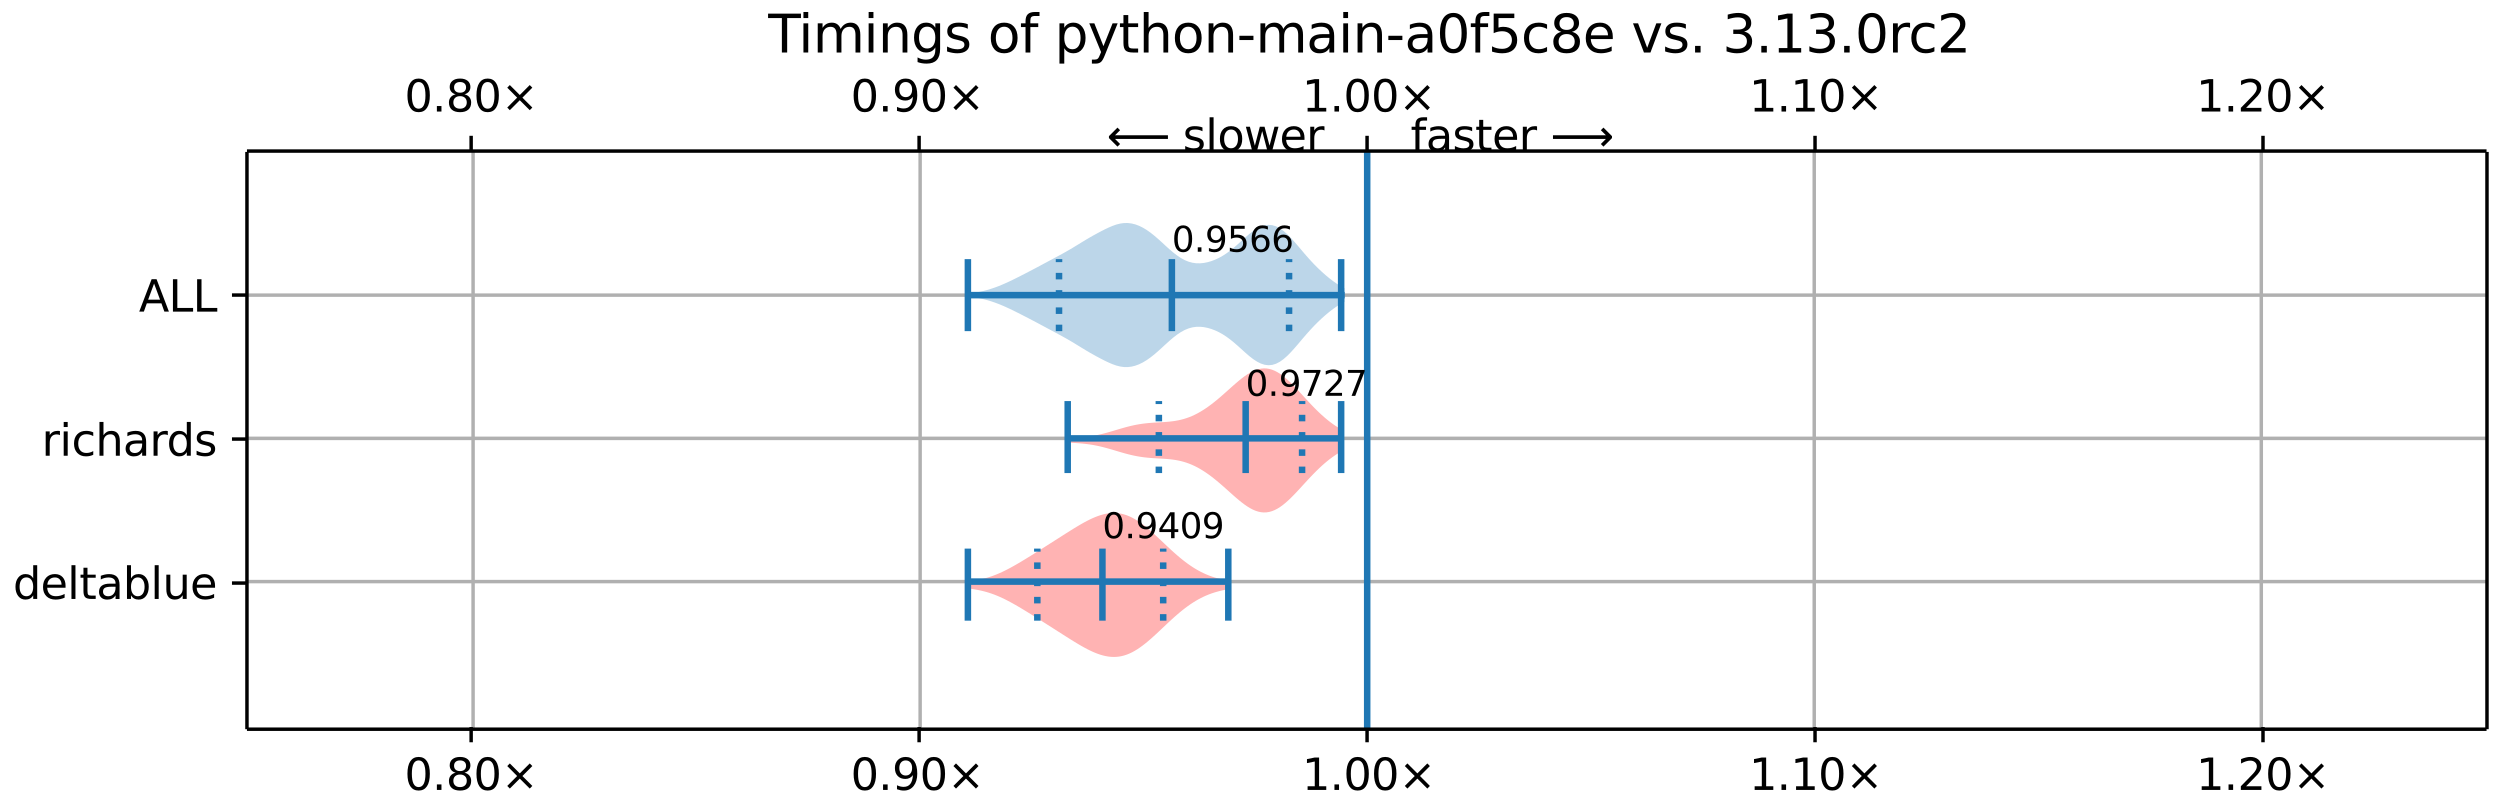 <?xml version="1.0" encoding="UTF-8"?>
<!DOCTYPE svg  PUBLIC '-//W3C//DTD SVG 1.1//EN'  'http://www.w3.org/Graphics/SVG/1.1/DTD/svg11.dtd'>
<svg width="576pt" height="187pt" version="1.1" viewBox="0 0 576 187" xmlns="http://www.w3.org/2000/svg" xmlns:xlink="http://www.w3.org/1999/xlink">
<defs>
<style type="text/css">*{stroke-linejoin: round; stroke-linecap: butt}</style>
</defs>
<path d="m0 187h576v-187h-576z" fill="#fff"/>
<path d="m56.9 168h516v-133h-516z" fill="#fff"/>
<path d="m223 134v1.56l0.61 0.084 0.61 0.093 0.61 0.103 0.61 0.116 0.61 0.13 0.61 0.147 0.61 0.164 0.61 0.183 0.61 0.203 0.61 0.223 0.61 0.242 0.61 0.261 0.61 0.278 0.61 0.295 0.61 0.31 0.61 0.323 0.61 0.334 0.61 0.345 0.61 0.353 0.61 0.36 0.61 0.367 0.61 0.372 0.61 0.376 0.61 0.379 0.61 0.382 0.61 0.384 0.61 0.386 0.61 0.387 0.61 0.388 0.61 0.389 4.27 2.72 1.22 0.768 0.61 0.378 0.61 0.372 0.61 0.364 0.61 0.354 0.61 0.341 0.61 0.325 0.61 0.307 0.61 0.287 0.61 0.263 0.61 0.237 0.61 0.209 0.61 0.177 0.61 0.144 0.61 0.107 0.61 0.068 0.61 0.027 0.61-0.016 0.61-0.061 0.61-0.107 0.61-0.154 0.61-0.2 0.61-0.246 0.61-0.29 0.61-0.333 0.61-0.373 0.61-0.41 0.61-0.444 0.61-0.474 0.61-0.501 0.61-0.524 0.61-0.543 0.61-0.558 0.61-0.568 1.83-1.73 0.61-0.571 0.61-0.562 0.61-0.55 0.61-0.535 0.61-0.518 0.61-0.498 0.61-0.476 0.61-0.453 0.61-0.429 0.61-0.404 0.61-0.378 0.61-0.352 0.61-0.326 0.61-0.3 0.61-0.274 0.61-0.249 0.61-0.225 0.61-0.203 0.61-0.182 0.61-0.163 0.61-0.146 0.61-0.131 0.61-0.118 0.61-0.107v-1.82l-0.61-0.107-0.61-0.118-0.61-0.131-0.61-0.146-0.61-0.163-0.61-0.182-0.61-0.203-0.61-0.225-0.61-0.249-0.61-0.274-0.61-0.3-0.61-0.326-0.61-0.352-0.61-0.378-0.61-0.404-0.61-0.429-0.61-0.453-0.61-0.476-0.61-0.498-0.61-0.518-0.61-0.535-0.61-0.55-0.61-0.562-0.61-0.571-0.61-0.576-1.22-1.15-0.61-0.568-0.61-0.558-0.61-0.543-0.61-0.524-0.61-0.501-0.61-0.474-0.61-0.444-0.61-0.41-0.61-0.373-0.61-0.333-0.61-0.29-0.61-0.246-0.61-0.2-0.61-0.154-0.61-0.107-0.61-0.061-0.61-0.016-0.61 0.027-0.61 0.068-0.61 0.107-0.61 0.144-0.61 0.177-0.61 0.209-0.61 0.237-0.61 0.263-0.61 0.287-0.61 0.307-0.61 0.325-0.61 0.341-0.61 0.354-0.61 0.364-0.61 0.372-0.61 0.378-1.22 0.768-4.27 2.72-0.61 0.389-0.61 0.388-0.61 0.387-0.61 0.386-0.61 0.384-0.61 0.382-0.61 0.379-0.61 0.376-0.61 0.372-0.61 0.367-0.61 0.36-0.61 0.353-0.61 0.345-0.61 0.334-0.61 0.323-0.61 0.31-0.61 0.295-0.61 0.278-0.61 0.261-0.61 0.242-0.61 0.223-0.61 0.203-0.61 0.183-0.61 0.164-0.61 0.147-0.61 0.13-0.61 0.116-0.61 0.103-0.61 0.093-0.61 0.084z" clip-path="url(#a)" fill="#f00" fill-opacity=".3"/>
<path d="m246 101v0.974l0.636 0.033 0.636 0.035 0.636 0.04 0.636 0.046 0.636 0.053 0.636 0.063 0.636 0.074 0.636 0.087 0.636 0.101 0.636 0.116 0.636 0.13 0.636 0.144 0.636 0.157 0.636 0.168 0.636 0.178 0.636 0.184 0.636 0.189 1.27 0.378 0.636 0.184 0.636 0.177 0.636 0.167 0.636 0.155 0.636 0.142 0.636 0.127 0.636 0.111 0.636 0.096 0.636 0.081 0.636 0.067 0.636 0.056 0.636 0.046 0.636 0.039 1.27 0.071 0.636 0.04 0.636 0.047 0.636 0.059 0.636 0.074 0.636 0.093 0.636 0.116 0.636 0.141 0.636 0.168 0.636 0.198 0.636 0.228 0.636 0.26 0.636 0.292 0.636 0.324 0.636 0.356 0.636 0.386 0.636 0.416 0.636 0.444 0.636 0.47 0.636 0.495 0.636 0.517 0.636 0.535 0.636 0.551 0.636 0.562 0.636 0.569 0.636 0.571 0.636 0.567 0.636 0.556 0.636 0.538 0.636 0.513 0.636 0.48 0.636 0.44 0.636 0.392 0.636 0.336 0.636 0.274 0.636 0.206 0.636 0.134 0.636 0.057 0.636-0.022 0.636-0.102 0.636-0.181 0.636-0.258 0.636-0.332 0.636-0.402 0.636-0.465 0.636-0.522 0.636-0.571 0.636-0.612 0.636-0.644 0.636-0.668 0.636-0.685 1.27-1.39 0.636-0.689 0.636-0.678 0.636-0.662 0.636-0.642 0.636-0.619 0.636-0.592 0.636-0.564 0.636-0.534 0.636-0.503 0.636-0.471 0.636-0.439 0.636-0.406 0.636-0.374v-5.14l-0.636-0.374-0.636-0.406-0.636-0.439-0.636-0.471-0.636-0.503-0.636-0.534-0.636-0.564-0.636-0.592-0.636-0.619-0.636-0.642-0.636-0.662-0.636-0.678-0.636-0.689-1.27-1.39-0.636-0.685-0.636-0.668-0.636-0.644-0.636-0.612-0.636-0.571-0.636-0.522-0.636-0.465-0.636-0.402-0.636-0.332-0.636-0.258-0.636-0.181-0.636-0.102-0.636-0.022-0.636 0.057-0.636 0.134-0.636 0.206-0.636 0.274-0.636 0.336-0.636 0.392-0.636 0.44-0.636 0.48-0.636 0.513-0.636 0.538-0.636 0.556-0.636 0.567-0.636 0.571-0.636 0.569-0.636 0.562-0.636 0.551-0.636 0.535-0.636 0.517-0.636 0.495-0.636 0.47-0.636 0.444-0.636 0.416-0.636 0.386-0.636 0.356-0.636 0.324-0.636 0.292-0.636 0.26-0.636 0.228-0.636 0.198-0.636 0.168-0.636 0.141-0.636 0.116-0.636 0.093-0.636 0.074-0.636 0.059-0.636 0.047-0.636 0.04-1.27 0.071-0.636 0.039-0.636 0.046-0.636 0.056-0.636 0.067-0.636 0.081-0.636 0.096-0.636 0.111-0.636 0.127-0.636 0.142-0.636 0.155-0.636 0.167-0.636 0.177-0.636 0.184-1.27 0.378-0.636 0.189-0.636 0.184-0.636 0.178-0.636 0.168-0.636 0.157-0.636 0.144-0.636 0.13-0.636 0.116-0.636 0.101-0.636 0.087-0.636 0.074-0.636 0.063-0.636 0.053-0.636 0.046-0.636 0.04-0.636 0.035-0.636 0.033z" clip-path="url(#a)" fill="#f00" fill-opacity=".3"/>
<path d="m223 67.7v0.59l0.877 0.11 0.877 0.137 0.877 0.166 0.877 0.197 0.877 0.229 0.877 0.262 0.877 0.294 0.877 0.326 0.877 0.356 0.877 0.383 0.877 0.405 0.877 0.423 0.877 0.436 0.877 0.445 0.877 0.45 0.877 0.454 0.877 0.458 0.877 0.462 0.877 0.466 0.877 0.47 2.63 1.41 0.877 0.472 0.877 0.478 0.877 0.491 0.877 0.508 0.877 0.525 0.877 0.537 0.877 0.539 0.877 0.531 0.877 0.516 0.877 0.498 0.877 0.481 0.877 0.465 0.877 0.446 0.877 0.418 0.877 0.374 0.877 0.309 0.877 0.225 0.877 0.124 0.877 0.012 0.877-0.103 0.877-0.217 0.877-0.327 0.877-0.431 0.877-0.529 0.877-0.617 0.877-0.694 0.877-0.755 0.877-0.794 0.877-0.807 0.877-0.791 0.877-0.747 0.877-0.676 0.877-0.584 0.877-0.476 0.877-0.359 0.877-0.24 0.877-0.124 0.877-0.015 0.877 0.083 0.877 0.173 0.877 0.255 0.877 0.334 0.877 0.412 0.877 0.491 0.877 0.57 0.877 0.647 0.877 0.714 0.877 0.766 1.75 1.58 0.877 0.752 0.877 0.679 0.877 0.574 0.877 0.44 0.877 0.283 0.877 0.109 0.877-0.077 0.877-0.268 0.877-0.454 0.877-0.627 0.877-0.777 0.877-0.896 0.877-0.979 0.877-1.02 0.877-1.04 0.877-1.02 0.877-0.982 0.877-0.934 0.877-0.882 0.877-0.83 0.877-0.779 0.877-0.728 0.877-0.674 0.877-0.615 0.877-0.55 0.877-0.479v-3.12l-0.877-0.479-0.877-0.55-0.877-0.615-0.877-0.674-0.877-0.728-0.877-0.779-0.877-0.83-0.877-0.882-0.877-0.934-0.877-0.982-0.877-1.02-0.877-1.04-0.877-1.02-0.877-0.979-0.877-0.896-0.877-0.777-0.877-0.627-0.877-0.454-0.877-0.268-0.877-0.077-0.877 0.109-0.877 0.283-0.877 0.44-0.877 0.574-0.877 0.679-0.877 0.752-1.75 1.58-0.877 0.766-0.877 0.714-0.877 0.647-0.877 0.57-0.877 0.491-0.877 0.412-0.877 0.334-0.877 0.255-0.877 0.173-0.877 0.083-0.877-0.015-0.877-0.124-0.877-0.24-0.877-0.359-0.877-0.476-0.877-0.584-0.877-0.676-0.877-0.747-0.877-0.791-0.877-0.807-0.877-0.794-0.877-0.755-0.877-0.694-0.877-0.617-0.877-0.529-0.877-0.431-0.877-0.327-0.877-0.217-0.877-0.103-0.877 0.012-0.877 0.124-0.877 0.225-0.877 0.309-0.877 0.374-0.877 0.418-0.877 0.446-0.877 0.465-0.877 0.481-0.877 0.498-0.877 0.516-0.877 0.531-0.877 0.539-0.877 0.537-0.877 0.525-0.877 0.508-0.877 0.491-0.877 0.478-0.877 0.472-2.63 1.41-0.877 0.47-0.877 0.466-0.877 0.462-0.877 0.458-0.877 0.454-0.877 0.45-0.877 0.445-0.877 0.436-0.877 0.423-0.877 0.405-0.877 0.383-0.877 0.356-0.877 0.326-0.877 0.294-0.877 0.262-0.877 0.229-0.877 0.197-0.877 0.166-0.877 0.137-0.877 0.11z" clip-path="url(#a)" fill="#1f77b4" fill-opacity=".3"/>
<path d="m109 168v-133" clip-path="url(#a)" fill="none" stroke="#b0b0b0" stroke-linecap="square" stroke-width=".8"/>
<defs>
<path id="h" d="m0 0v3.5" stroke="#000" stroke-width=".8"/>
</defs>
<use x="108.551" y="167.522" stroke="#000000" stroke-width=".8" xlink:href="#h"/>
<defs>
<path id="g" d="m0 0v-3.5" stroke="#000" stroke-width=".8"/>
</defs>
<use x="108.551" y="34.796" stroke="#000000" stroke-width=".8" xlink:href="#g"/>
<g transform="translate(93.2 182) scale(.1 -.1)">
<defs>
<path id="b" transform="scale(.016)" d="m2034 4250q-487 0-733-480-245-479-245-1442 0-959 245-1439 246-480 733-480 491 0 736 480 246 480 246 1439 0 963-246 1442-245 480-736 480zm0 500q785 0 1199-621 414-620 414-1801 0-1178-414-1799-414-620-1199-620-784 0-1198 620-414 621-414 1799 0 1181 414 1801 414 621 1198 621z"/>
<path id="c" transform="scale(.016)" d="m684 794h660v-794h-660v794z"/>
<path id="v" transform="scale(.016)" d="m2034 2216q-450 0-708-241-257-241-257-662 0-422 257-663 258-241 708-241t709 242q260 243 260 662 0 421-258 662-257 241-711 241zm-631 268q-406 100-633 378-226 279-226 679 0 559 398 884 399 325 1092 325 697 0 1094-325t397-884q0-400-227-679-226-278-629-378 456-106 710-416 255-309 255-755 0-679-414-1042-414-362-1186-362-771 0-1186 362-414 363-414 1042 0 446 256 755 257 310 713 416zm-231 997q0-362 226-565 227-203 636-203 407 0 636 203 230 203 230 565 0 363-230 566-229 203-636 203-409 0-636-203-226-203-226-566z"/>
<path id="d" transform="scale(.016)" d="m4488 3438-1429-1435 1429-1428-372-378-1435 1434-1434-1434-369 378 1425 1428-1425 1435 369 378 1434-1435 1435 1435 372-378z"/>
</defs>
<use xlink:href="#b"/>
<use x="63.623" xlink:href="#c"/>
<use x="95.41" xlink:href="#v"/>
<use x="159.033" xlink:href="#b"/>
<use x="222.656" xlink:href="#d"/>
</g>
<g transform="translate(93.2 25.7) scale(.1 -.1)">
<use xlink:href="#b"/>
<use x="63.623" xlink:href="#c"/>
<use x="95.41" xlink:href="#v"/>
<use x="159.033" xlink:href="#b"/>
<use x="222.656" xlink:href="#d"/>
</g>
<path d="m212 168v-133" clip-path="url(#a)" fill="none" stroke="#b0b0b0" stroke-linecap="square" stroke-width=".8"/>
<use x="211.762" y="167.522" stroke="#000000" stroke-width=".8" xlink:href="#h"/>
<use x="211.762" y="34.796" stroke="#000000" stroke-width=".8" xlink:href="#g"/>
<g transform="translate(196 182) scale(.1 -.1)">
<defs>
<path id="f" transform="scale(.016)" d="m703 97v575q238-113 481-172 244-59 479-59 625 0 954 420 330 420 377 1277-181-269-460-413-278-144-615-144-700 0-1108 423-408 424-408 1159 0 718 425 1152 425 435 1131 435 810 0 1236-621 427-620 427-1801 0-1103-524-1761-523-658-1407-658-238 0-482 47-243 47-506 141zm1256 1978q425 0 673 290 249 291 249 798 0 503-249 795-248 292-673 292t-673-292-248-795q0-507 248-798 248-290 673-290z"/>
</defs>
<use xlink:href="#b"/>
<use x="63.623" xlink:href="#c"/>
<use x="95.41" xlink:href="#f"/>
<use x="159.033" xlink:href="#b"/>
<use x="222.656" xlink:href="#d"/>
</g>
<g transform="translate(196 25.7) scale(.1 -.1)">
<use xlink:href="#b"/>
<use x="63.623" xlink:href="#c"/>
<use x="95.41" xlink:href="#f"/>
<use x="159.033" xlink:href="#b"/>
<use x="222.656" xlink:href="#d"/>
</g>
<path d="m315 168v-133" clip-path="url(#a)" fill="none" stroke="#b0b0b0" stroke-linecap="square" stroke-width=".8"/>
<use x="314.973" y="167.522" stroke="#000000" stroke-width=".8" xlink:href="#h"/>
<use x="314.973" y="34.796" stroke="#000000" stroke-width=".8" xlink:href="#g"/>
<g transform="translate(300 182) scale(.1 -.1)">
<defs>
<path id="e" transform="scale(.016)" d="m794 531h1031v3560l-1122-225v575l1116 225h631v-4135h1031v-531h-2687v531z"/>
</defs>
<use xlink:href="#e"/>
<use x="63.623" xlink:href="#c"/>
<use x="95.41" xlink:href="#b"/>
<use x="159.033" xlink:href="#b"/>
<use x="222.656" xlink:href="#d"/>
</g>
<g transform="translate(300 25.7) scale(.1 -.1)">
<use xlink:href="#e"/>
<use x="63.623" xlink:href="#c"/>
<use x="95.41" xlink:href="#b"/>
<use x="159.033" xlink:href="#b"/>
<use x="222.656" xlink:href="#d"/>
</g>
<path d="m418 168v-133" clip-path="url(#a)" fill="none" stroke="#b0b0b0" stroke-linecap="square" stroke-width=".8"/>
<use x="418.183" y="167.522" stroke="#000000" stroke-width=".8" xlink:href="#h"/>
<use x="418.183" y="34.796" stroke="#000000" stroke-width=".8" xlink:href="#g"/>
<g transform="translate(403 182) scale(.1 -.1)">
<use xlink:href="#e"/>
<use x="63.623" xlink:href="#c"/>
<use x="95.41" xlink:href="#e"/>
<use x="159.033" xlink:href="#b"/>
<use x="222.656" xlink:href="#d"/>
</g>
<g transform="translate(403 25.7) scale(.1 -.1)">
<use xlink:href="#e"/>
<use x="63.623" xlink:href="#c"/>
<use x="95.41" xlink:href="#e"/>
<use x="159.033" xlink:href="#b"/>
<use x="222.656" xlink:href="#d"/>
</g>
<path d="m521 168v-133" clip-path="url(#a)" fill="none" stroke="#b0b0b0" stroke-linecap="square" stroke-width=".8"/>
<use x="521.394" y="167.522" stroke="#000000" stroke-width=".8" xlink:href="#h"/>
<use x="521.394" y="34.796" stroke="#000000" stroke-width=".8" xlink:href="#g"/>
<g transform="translate(506 182) scale(.1 -.1)">
<defs>
<path id="n" transform="scale(.016)" d="m1228 531h2203v-531h-2962v531q359 372 979 998 621 627 780 809 303 340 423 576 121 236 121 464 0 372-261 606-261 235-680 235-297 0-627-103-329-103-704-313v638q381 153 712 231 332 78 607 78 725 0 1156-363 431-362 431-968 0-288-108-546-107-257-392-607-78-91-497-524-418-433-1181-1211z"/>
</defs>
<use xlink:href="#e"/>
<use x="63.623" xlink:href="#c"/>
<use x="95.41" xlink:href="#n"/>
<use x="159.033" xlink:href="#b"/>
<use x="222.656" xlink:href="#d"/>
</g>
<g transform="translate(506 25.7) scale(.1 -.1)">
<use xlink:href="#e"/>
<use x="63.623" xlink:href="#c"/>
<use x="95.41" xlink:href="#n"/>
<use x="159.033" xlink:href="#b"/>
<use x="222.656" xlink:href="#d"/>
</g>
<path d="m56.9 134h516" clip-path="url(#a)" fill="none" stroke="#b0b0b0" stroke-linecap="square" stroke-width=".8"/>
<defs>
<path id="o" d="m0 0h-3.5" stroke="#000" stroke-width=".8"/>
</defs>
<use x="56.946" y="134.34" stroke="#000000" stroke-width=".8" xlink:href="#o"/>
<g transform="translate(3 138) scale(.1 -.1)">
<defs>
<path id="y" transform="scale(.016)" d="m2906 2969v1894h575v-4863h-575v525q-181-312-458-464-276-152-664-152-634 0-1033 506-398 507-398 1332t398 1331q399 506 1033 506 388 0 664-152 277-151 458-463zm-1959-1222q0-634 261-995t717-361 718 361q263 361 263 995t-263 995q-262 361-718 361t-717-361-261-995z"/>
<path id="k" transform="scale(.016)" d="m3597 1894v-281h-2644q38-594 358-905t892-311q331 0 642 81t618 244v-544q-310-131-635-200t-659-69q-838 0-1327 487-489 488-489 1320 0 859 464 1363 464 505 1252 505 706 0 1117-455 411-454 411-1235zm-575 169q-6 471-264 752-258 282-683 282-481 0-770-272t-333-766l2050 4z"/>
<path id="s" transform="scale(.016)" d="m603 4863h575v-4863h-575v4863z"/>
<path id="p" transform="scale(.016)" d="m1172 4494v-994h1184v-447h-1184v-1900q0-428 117-550t477-122h590v-481h-590q-666 0-919 248-253 249-253 905v1900h-422v447h422v994h578z"/>
<path id="l" transform="scale(.016)" d="m2194 1759q-697 0-966-159t-269-544q0-306 202-486 202-179 548-179 479 0 768 339t289 901v128h-572zm1147 238v-2e3h-575v531q-197-318-491-470t-719-152q-537 0-855 302-317 302-317 808 0 590 395 890 396 300 1180 300h807v57q0 397-261 614t-733 217q-300 0-585-72-284-72-546-216v532q315 122 612 182 297 61 578 61 760 0 1135-394 375-393 375-1193z"/>
<path id="al" transform="scale(.016)" d="m3116 1747q0 634-261 995t-717 361q-457 0-718-361t-261-995 261-995 718-361q456 0 717 361t261 995zm-1957 1222q182 312 458 463 277 152 661 152 638 0 1036-506 399-506 399-1331t-399-1332q-398-506-1036-506-384 0-661 152-276 152-458 464v-525h-578v4863h578v-1894z"/>
<path id="ai" transform="scale(.016)" d="m544 1381v2119h575v-2097q0-497 193-746 194-248 582-248 465 0 735 297 271 297 271 810v1984h575v-3500h-575v538q-209-319-486-474-276-155-642-155-603 0-916 375-312 375-312 1097zm1447 2203z"/>
</defs>
<use xlink:href="#y"/>
<use x="63.477" xlink:href="#k"/>
<use x="125" xlink:href="#s"/>
<use x="152.783" xlink:href="#p"/>
<use x="191.992" xlink:href="#l"/>
<use x="253.271" xlink:href="#al"/>
<use x="316.748" xlink:href="#s"/>
<use x="344.531" xlink:href="#ai"/>
<use x="407.91" xlink:href="#k"/>
</g>
<path d="m56.9 101h516" clip-path="url(#a)" fill="none" stroke="#b0b0b0" stroke-linecap="square" stroke-width=".8"/>
<use x="56.946" y="101.159" stroke="#000000" stroke-width=".8" xlink:href="#o"/>
<g transform="translate(9.6 105) scale(.1 -.1)">
<defs>
<path id="j" transform="scale(.016)" d="m2631 2963q-97 56-211 82-114 27-251 27-488 0-749-317t-261-911v-1844h-578v3500h578v-544q182 319 472 473 291 155 707 155 59 0 131-8 72-7 159-23l3-590z"/>
<path id="m" transform="scale(.016)" d="m603 3500h575v-3500h-575v3500zm0 1363h575v-729h-575v729z"/>
<path id="u" transform="scale(.016)" d="m3122 3366v-538q-244 135-489 202t-495 67q-560 0-870-355-309-354-309-995t309-996q310-354 870-354 250 0 495 67t489 202v-532q-241-112-499-168-257-57-548-57-791 0-1257 497-465 497-465 1341 0 856 470 1346 471 491 1290 491 265 0 518-55 253-54 491-163z"/>
<path id="x" transform="scale(.016)" d="m3513 2113v-2113h-575v2094q0 497-194 743-194 247-581 247-466 0-735-297-269-296-269-809v-1978h-578v4863h578v-1907q207 316 486 472 280 156 646 156 603 0 912-373 310-373 310-1098z"/>
<path id="i" transform="scale(.016)" d="m2834 3397v-544q-243 125-506 187-262 63-544 63-428 0-642-131t-214-394q0-200 153-314t616-217l197-44q612-131 870-370t258-667q0-488-386-773-386-284-1061-284-281 0-586 55t-642 164v594q319-166 628-249 309-82 613-82 406 0 624 139 219 139 219 392 0 234-158 359-157 125-692 241l-200 47q-534 112-772 345-237 233-237 639 0 494 350 762 350 269 994 269 318 0 599-47 282-46 519-140z"/>
</defs>
<use xlink:href="#j"/>
<use x="41.113" xlink:href="#m"/>
<use x="68.896" xlink:href="#u"/>
<use x="123.877" xlink:href="#x"/>
<use x="187.256" xlink:href="#l"/>
<use x="248.535" xlink:href="#j"/>
<use x="287.898" xlink:href="#y"/>
<use x="351.375" xlink:href="#i"/>
</g>
<path d="m56.9 68h516" clip-path="url(#a)" fill="none" stroke="#b0b0b0" stroke-linecap="square" stroke-width=".8"/>
<use x="56.946" y="67.978" stroke="#000000" stroke-width=".8" xlink:href="#o"/>
<g transform="translate(32 71.8) scale(.1 -.1)">
<defs>
<path id="an" transform="scale(.016)" d="m2188 4044-857-2322h1716l-859 2322zm-357 622h716l1778-4666h-656l-425 1197h-2103l-425-1197h-666l1781 4666z"/>
<path id="z" transform="scale(.016)" d="m628 4666h631v-4135h2272v-531h-2903v4666z"/>
</defs>
<use xlink:href="#an"/>
<use x="68.408" xlink:href="#z"/>
<use x="124.121" xlink:href="#z"/>
</g>
<path d="m315 168v-133" clip-path="url(#a)" fill="none" stroke="#1f77b4" stroke-linecap="square" stroke-width="1.5"/>
<g fill="none" stroke="#1f77b4" stroke-width="1.5">
<path d="m254 143v-16.6" clip-path="url(#a)"/>
<path d="m287 109v-16.6" clip-path="url(#a)"/>
<path d="m270 76.3v-16.6" clip-path="url(#a)"/>
</g>
<g fill="none" stroke="#1f77b4" stroke-width="1.5">
<path d="m283 143v-16.6" clip-path="url(#a)"/>
<path d="m309 109v-16.6" clip-path="url(#a)"/>
<path d="m309 76.3v-16.6" clip-path="url(#a)"/>
</g>
<g fill="none" stroke="#1f77b4" stroke-width="1.5">
<path d="m223 143v-16.6" clip-path="url(#a)"/>
<path d="m246 109v-16.6" clip-path="url(#a)"/>
<path d="m223 76.3v-16.6" clip-path="url(#a)"/>
</g>
<g fill="none" stroke="#1f77b4" stroke-width="1.5">
<path d="m223 134h60.4" clip-path="url(#a)"/>
<path d="m246 101h62.9" clip-path="url(#a)"/>
<path d="m223 68h86.8" clip-path="url(#a)"/>
</g>
<g fill="none" stroke="#1f77b4" stroke-dasharray="1.5,2.475" stroke-width="1.5">
<path d="m239 143v-16.6" clip-path="url(#a)"/>
<path d="m268 143v-16.6" clip-path="url(#a)"/>
<path d="m267 109v-16.6" clip-path="url(#a)"/>
<path d="m300 109v-16.6" clip-path="url(#a)"/>
<path d="m244 76.3v-16.6" clip-path="url(#a)"/>
<path d="m297 76.3v-16.6" clip-path="url(#a)"/>
</g>
<path d="m56.9 168v-133" fill="none" stroke="#000" stroke-linecap="square" stroke-width=".8"/>
<path d="m573 168v-133" fill="none" stroke="#000" stroke-linecap="square" stroke-width=".8"/>
<path d="m56.9 168h516" fill="none" stroke="#000" stroke-linecap="square" stroke-width=".8"/>
<path d="m56.9 34.8h516" fill="none" stroke="#000" stroke-linecap="square" stroke-width=".8"/>
<g transform="translate(254 124) scale(.08 -.08)">
<defs>
<path id="ao" transform="scale(.016)" d="m2419 4116-1594-2491h1594v2491zm-166 550h794v-3041h666v-525h-666v-1100h-628v1100h-2106v609l1940 2957z"/>
</defs>
<use xlink:href="#b"/>
<use x="63.623" xlink:href="#c"/>
<use x="95.41" xlink:href="#f"/>
<use x="159.033" xlink:href="#ao"/>
<use x="222.656" xlink:href="#b"/>
<use x="286.279" xlink:href="#f"/>
</g>
<g transform="translate(287 91.2) scale(.08 -.08)">
<defs>
<path id="aa" transform="scale(.016)" d="m525 4666h3e3v-269l-1694-4397h-659l1594 4134h-2241v532z"/>
</defs>
<use xlink:href="#b"/>
<use x="63.623" xlink:href="#c"/>
<use x="95.41" xlink:href="#f"/>
<use x="159.033" xlink:href="#aa"/>
<use x="222.656" xlink:href="#n"/>
<use x="286.279" xlink:href="#aa"/>
</g>
<g transform="translate(270 58) scale(.08 -.08)">
<defs>
<path id="ac" transform="scale(.016)" d="m691 4666h2478v-532h-1900v-1143q137 47 274 70 138 23 276 23 781 0 1237-428 457-428 457-1159 0-753-469-1171-469-417-1322-417-294 0-599 50-304 50-629 150v635q281-153 581-228t634-75q541 0 856 284 316 284 316 772 0 487-316 771-315 285-856 285-253 0-505-56-251-56-513-175v2344z"/>
<path id="ab" transform="scale(.016)" d="m2113 2584q-425 0-674-291-248-290-248-796 0-503 248-796 249-292 674-292t673 292q248 293 248 796 0 506-248 796-248 291-673 291zm1253 1979v-575q-238 112-480 171-242 60-480 60-625 0-955-422-329-422-376-1275 184 272 462 417 279 145 613 145 703 0 1111-427 408-426 408-1160 0-719-425-1154-425-434-1131-434-810 0-1238 620-428 621-428 1799 0 1106 525 1764t1409 658q238 0 480-47t505-140z"/>
</defs>
<use xlink:href="#b"/>
<use x="63.623" xlink:href="#c"/>
<use x="95.41" xlink:href="#f"/>
<use x="159.033" xlink:href="#ac"/>
<use x="222.656" xlink:href="#ab"/>
<use x="286.279" xlink:href="#ab"/>
</g>
<g transform="translate(325 34.8) scale(.1 -.1)">
<defs>
<path id="t" transform="scale(.016)" d="m2375 4863v-479h-550q-309 0-430-125-120-125-120-450v-309h947v-447h-947v-3053h-578v3053h-550v447h550v244q0 584 272 851 272 268 862 268h544z"/>
<path id="ap" transform="scale(.016)" d="m8863 2147v-281l-1229-1228-375 375 729 728h-7622v531h7622l-729 728 375 375 1229-1228z"/>
</defs>
<use xlink:href="#t"/>
<use x="35.205" xlink:href="#l"/>
<use x="96.484" xlink:href="#i"/>
<use x="148.584" xlink:href="#p"/>
<use x="187.793" xlink:href="#k"/>
<use x="249.316" xlink:href="#j"/>
<use x="290.43" xlink:href="#DejaVuSans-20"/>
<use x="322.217" xlink:href="#ap"/>
</g>
<g transform="translate(255 34.8) scale(.1 -.1)">
<defs>
<path id="aq" transform="scale(.016)" d="m313 1866v281l1228 1228 375-375-728-728h7621v-531h-7621l728-728-375-375-1228 1228z"/>
<path id="q" transform="scale(.016)" d="m1959 3097q-462 0-731-361t-269-989 267-989q268-361 733-361 460 0 728 362 269 363 269 988 0 622-269 986-268 364-728 364zm0 487q750 0 1178-488 429-487 429-1349 0-859-429-1349-428-489-1178-489-753 0-1180 489-426 490-426 1349 0 862 426 1349 427 488 1180 488z"/>
<path id="ag" transform="scale(.016)" d="m269 3500h575l719-2731 715 2731h678l719-2731 716 2731h575l-916-3500h-678l-753 2869-756-2869h-679l-915 3500z"/>
</defs>
<use xlink:href="#aq"/>
<use x="143.359" xlink:href="#DejaVuSans-20"/>
<use x="175.146" xlink:href="#i"/>
<use x="227.246" xlink:href="#s"/>
<use x="255.029" xlink:href="#q"/>
<use x="316.211" xlink:href="#ag"/>
<use x="397.998" xlink:href="#k"/>
<use x="459.521" xlink:href="#j"/>
</g>
<g transform="translate(177 12.1) scale(.12 -.12)">
<defs>
<path id="am" transform="scale(.016)" d="m-19 4666h3947v-532h-1656v-4134h-634v4134h-1657v532z"/>
<path id="w" transform="scale(.016)" d="m3328 2828q216 388 516 572t706 184q547 0 844-383 297-382 297-1088v-2113h-578v2094q0 503-179 746-178 244-543 244-447 0-707-297-259-296-259-809v-1978h-578v2094q0 506-178 748t-550 242q-441 0-701-298-259-298-259-808v-1978h-578v3500h578v-544q197 322 472 475t653 153q382 0 649-194 267-193 395-562z"/>
<path id="r" transform="scale(.016)" d="m3513 2113v-2113h-575v2094q0 497-194 743-194 247-581 247-466 0-735-297-269-296-269-809v-1978h-578v3500h578v-544q207 316 486 472 280 156 646 156 603 0 912-373 310-373 310-1098z"/>
<path id="ak" transform="scale(.016)" d="m2906 1791q0 625-258 968-257 344-723 344-462 0-720-344-258-343-258-968 0-622 258-966t720-344q466 0 723 344 258 344 258 966zm575-1357q0-893-397-1329-396-436-1215-436-303 0-572 45t-522 139v559q253-137 500-202 247-66 503-66 566 0 847 295t281 892v285q-178-310-456-463t-666-153q-643 0-1037 490-394 491-394 1301 0 812 394 1302 394 491 1037 491 388 0 666-153t456-462v531h575v-3066z"/>
<path id="aj" transform="scale(.016)" d="m1159 525v-1856h-578v4831h578v-531q182 312 458 463 277 152 661 152 638 0 1036-506 399-506 399-1331t-399-1332q-398-506-1036-506-384 0-661 152-276 152-458 464zm1957 1222q0 634-261 995t-717 361q-457 0-718-361t-261-995 261-995 718-361q456 0 717 361t261 995z"/>
<path id="af" transform="scale(.016)" d="m2059-325q-243-625-475-815-231-191-618-191h-460v481h338q237 0 368 113 132 112 291 531l103 262-1415 3444h609l1094-2737 1094 2737h609l-1538-3825z"/>
<path id="ae" transform="scale(.016)" d="m313 2009h1684v-512h-1684v512z"/>
<path id="ah" transform="scale(.016)" d="m191 3500h609l1094-2937 1094 2937h609l-1313-3500h-781l-1312 3500z"/>
<path id="ad" transform="scale(.016)" d="m2597 2516q453-97 707-404 255-306 255-756 0-690-475-1069-475-378-1350-378-293 0-604 58t-642 174v609q262-153 574-231 313-78 654-78 593 0 904 234t311 681q0 413-289 645-289 233-804 233h-544v519h569q465 0 712 186t247 536q0 359-255 551-254 193-729 193-260 0-557-57-297-56-653-174v562q360 100 674 150t592 50q719 0 1137-327 419-326 419-882 0-388-222-655t-631-370z"/>
</defs>
<use xlink:href="#am"/>
<use x="57.959" xlink:href="#m"/>
<use x="85.742" xlink:href="#w"/>
<use x="183.154" xlink:href="#m"/>
<use x="210.938" xlink:href="#r"/>
<use x="274.316" xlink:href="#ak"/>
<use x="337.793" xlink:href="#i"/>
<use x="389.893" xlink:href="#DejaVuSans-20"/>
<use x="421.68" xlink:href="#q"/>
<use x="482.861" xlink:href="#t"/>
<use x="518.066" xlink:href="#DejaVuSans-20"/>
<use x="549.854" xlink:href="#aj"/>
<use x="613.33" xlink:href="#af"/>
<use x="672.51" xlink:href="#p"/>
<use x="711.719" xlink:href="#x"/>
<use x="775.098" xlink:href="#q"/>
<use x="836.279" xlink:href="#r"/>
<use x="899.658" xlink:href="#ae"/>
<use x="935.742" xlink:href="#w"/>
<use x="1033.154" xlink:href="#l"/>
<use x="1094.434" xlink:href="#m"/>
<use x="1122.217" xlink:href="#r"/>
<use x="1185.596" xlink:href="#ae"/>
<use x="1221.68" xlink:href="#l"/>
<use x="1282.959" xlink:href="#b"/>
<use x="1346.582" xlink:href="#t"/>
<use x="1381.787" xlink:href="#ac"/>
<use x="1445.41" xlink:href="#u"/>
<use x="1500.391" xlink:href="#v"/>
<use x="1564.014" xlink:href="#k"/>
<use x="1625.537" xlink:href="#DejaVuSans-20"/>
<use x="1657.324" xlink:href="#ah"/>
<use x="1716.504" xlink:href="#i"/>
<use x="1768.604" xlink:href="#c"/>
<use x="1800.391" xlink:href="#DejaVuSans-20"/>
<use x="1832.178" xlink:href="#ad"/>
<use x="1895.801" xlink:href="#c"/>
<use x="1927.588" xlink:href="#e"/>
<use x="1991.211" xlink:href="#ad"/>
<use x="2054.834" xlink:href="#c"/>
<use x="2086.621" xlink:href="#b"/>
<use x="2150.244" xlink:href="#j"/>
<use x="2189.107" xlink:href="#u"/>
<use x="2244.088" xlink:href="#n"/>
</g>
<defs>
<clipPath id="a">
<rect x="56.9" y="34.8" width="516" height="133"/>
</clipPath>
</defs>
</svg>
